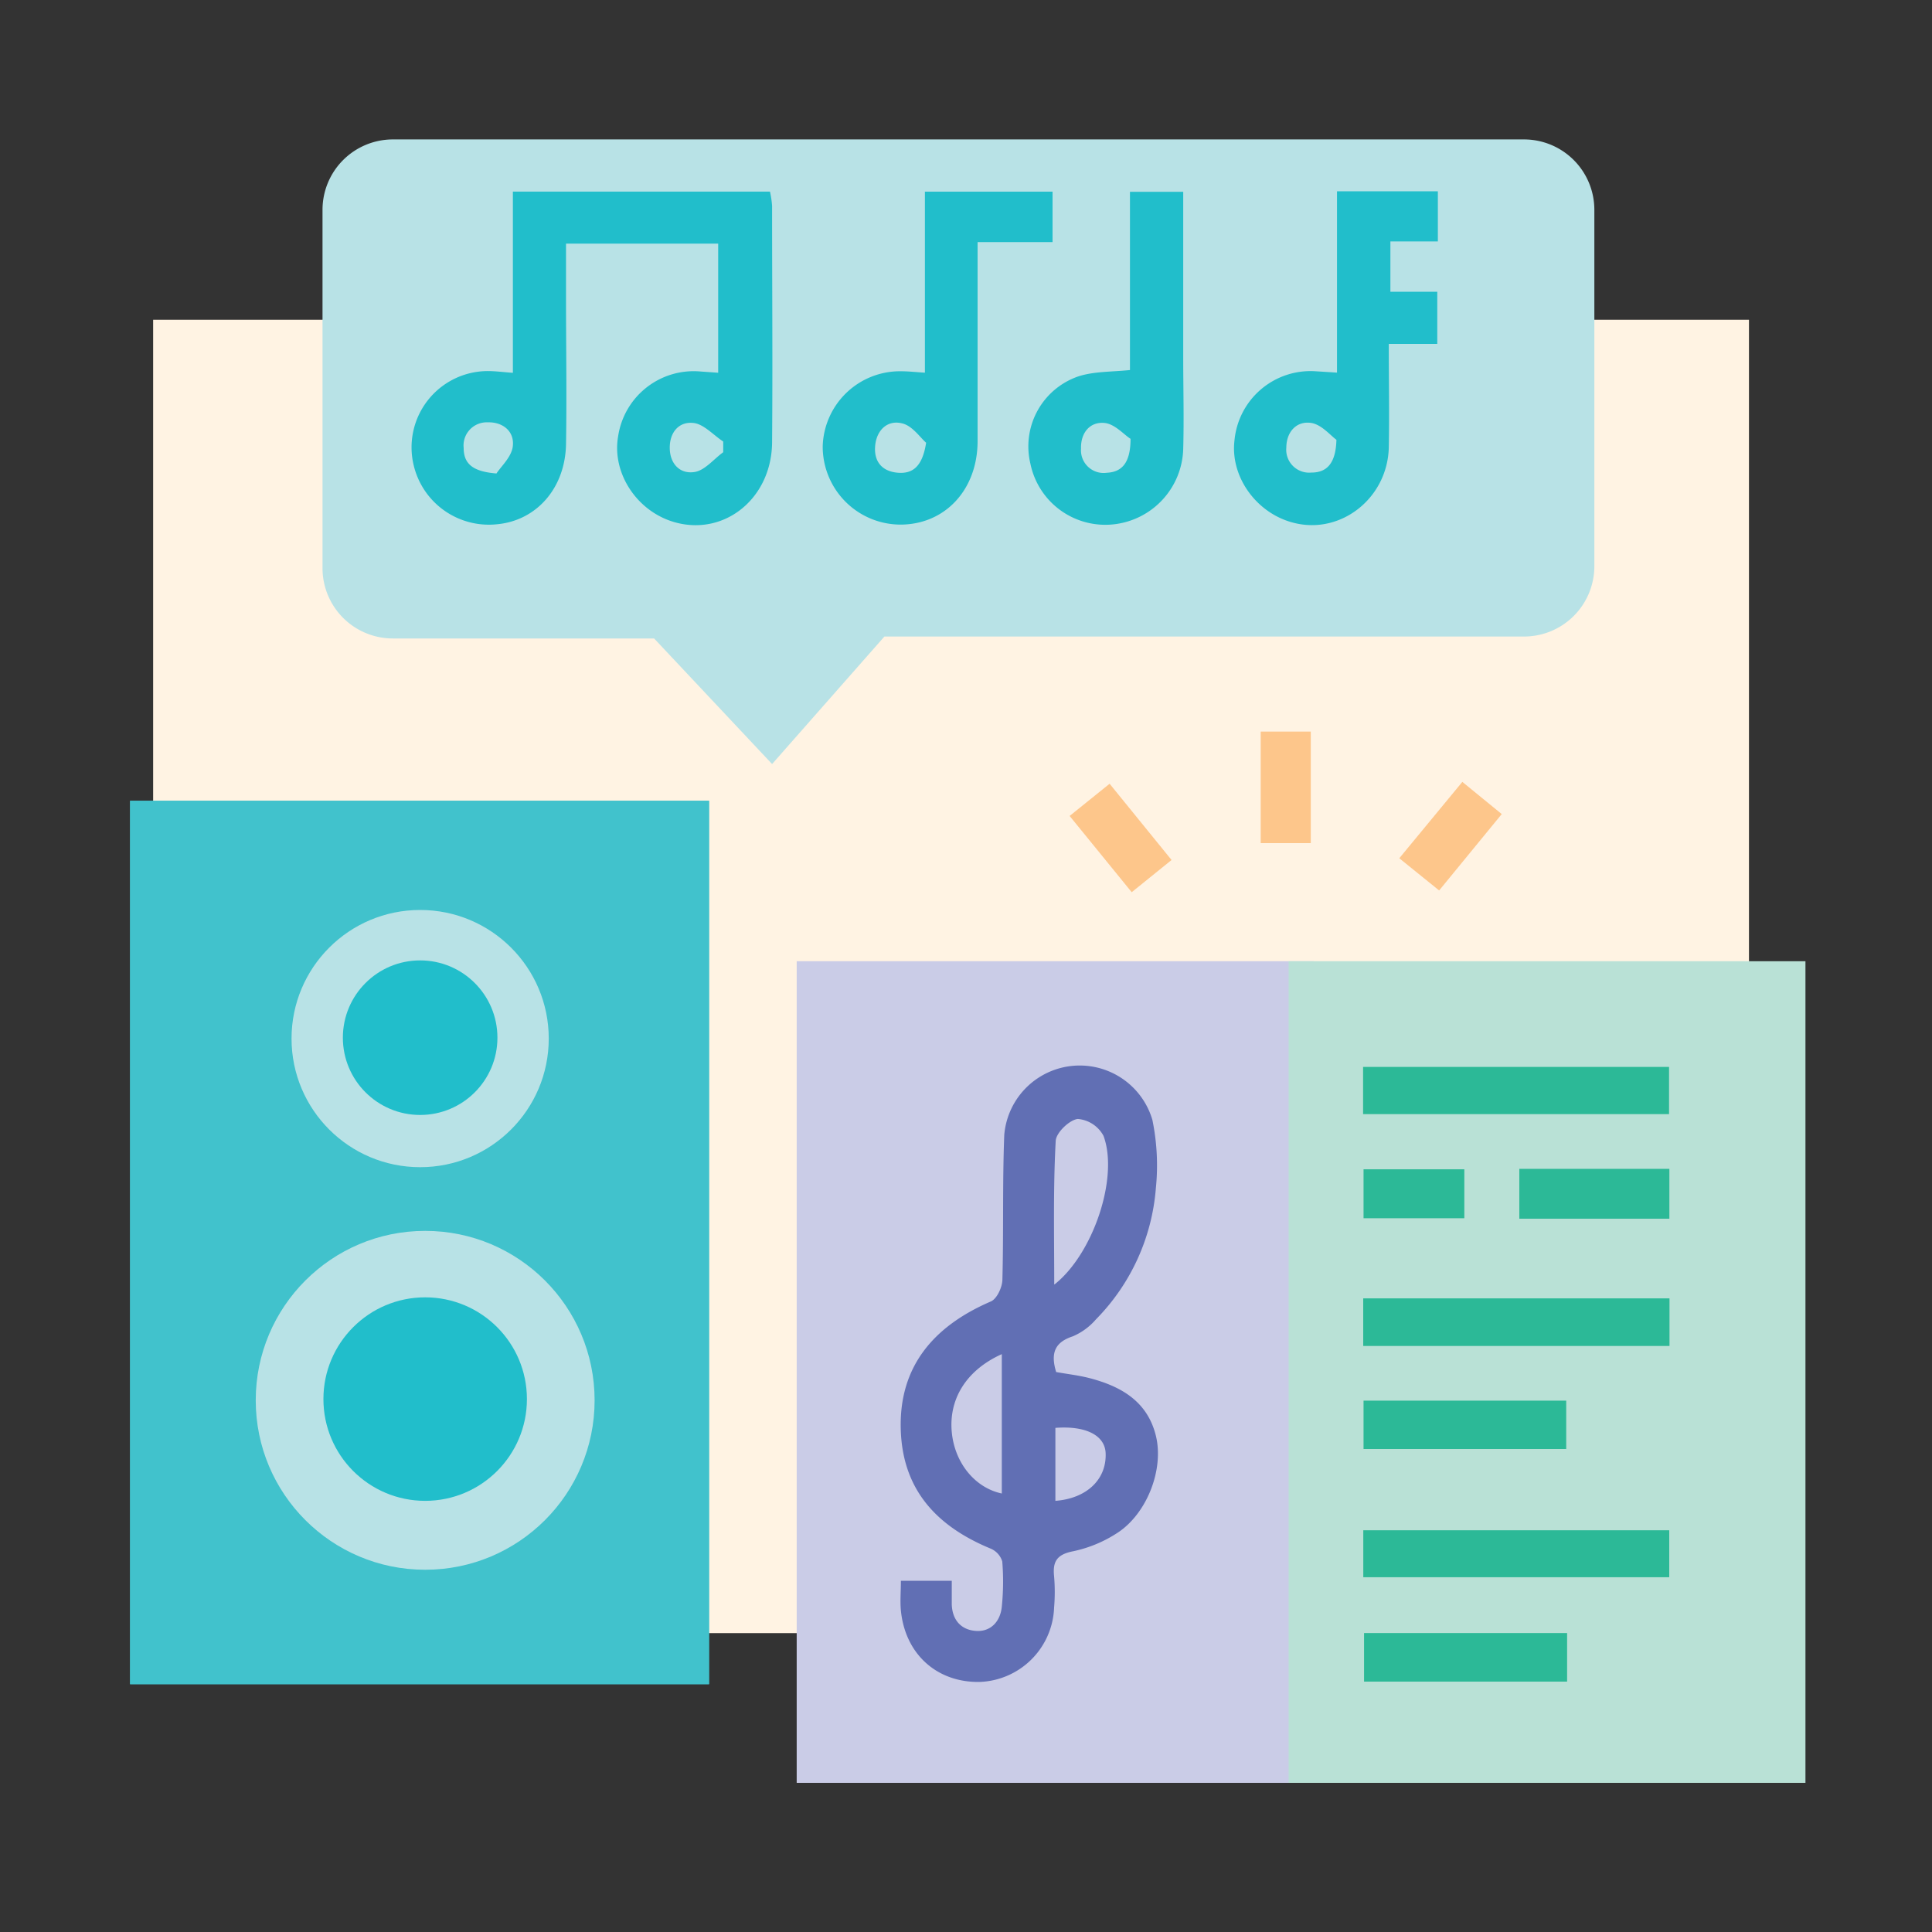 <svg id="Layer_1" data-name="Layer 1" xmlns="http://www.w3.org/2000/svg" viewBox="0 0 300 300"><rect x="0" y="0" width="300" height="300" fill="#333333" stroke="none"/><defs><style>.cls-1{fill:#fff3e3;}.cls-2{fill:#cacce7;}.cls-3{fill:#b9e1d6;}.cls-4{fill:#b8e2e6;}.cls-5{fill:#41c2cc;}.cls-6{fill:#21becb;}.cls-7{fill:#fdc68b;}.cls-8{fill:#2cb997;}.cls-9{fill:#616fb4;}</style></defs><rect class="cls-1" x="23.78" y="49.65" width="247.8" height="203.94"/><rect class="cls-2" x="123.71" y="149.26" width="80.25" height="127.58"/><rect class="cls-3" x="200.1" y="149.26" width="80.25" height="127.58"/><path class="cls-4" d="M61,21.65H236.65a10.93,10.93,0,0,1,10.92,10.93V87.91a10.92,10.92,0,0,1-10.92,10.93H137.33l-17.44,19.8-18.32-19.5H61A10.92,10.92,0,0,1,50.08,88.22V32.58A10.93,10.93,0,0,1,61,21.65Z"/><rect class="cls-5" x="20.2" y="124.34" width="89.9" height="137.18"/><circle class="cls-4" cx="66.02" cy="217.44" r="26.31"/><path class="cls-6" d="M111.52,57.88V37.83H87.89v8.35c0,7.63.13,15.25,0,22.87-.16,6.84-4.66,11.82-10.75,12.36a12,12,0,0,1-12.91-9.19,11.85,11.85,0,0,1,11.55-14.6c1.15,0,2.3.16,3.86.27V29.75h39.92a14.42,14.42,0,0,1,.33,2.23c0,12.25.1,24.49,0,36.73-.08,8.6-7.24,14.46-14.91,12.44-6-1.58-10-7.63-9-13.38a11.86,11.86,0,0,1,12.84-10.08ZM77.09,73.52c.7-1.08,2.31-2.53,2.53-4.16.32-2.35-1.52-3.85-3.88-3.78a3.6,3.6,0,0,0-3.74,4C72,72.14,73.59,73.24,77.09,73.52Zm35.21-3.3,0-1.66c-1.52-1-3-2.69-4.59-2.88-2.27-.27-3.75,1.44-3.71,3.93s1.67,4.07,3.92,3.67C109.48,73,110.83,71.29,112.3,70.22Z"/><path class="cls-6" d="M207.61,57.86V29.7h15.66v7.79H215.9V45.3h7.28v8.1h-7.53c0,5.6.1,10.86,0,16.12C215.44,77.31,208.29,83,201,81.21c-5.86-1.41-10-7.17-9.31-12.83a11.86,11.86,0,0,1,12.6-10.73Zm-.09,10.43c-.93-.67-2.32-2.38-3.93-2.62-2.25-.33-3.83,1.36-3.85,3.82a3.56,3.56,0,0,0,3.87,3.89C206,73.39,207.42,72,207.52,68.29Z"/><path class="cls-6" d="M151.8,37.59c0,10.68,0,20.82,0,31-.05,7.53-5.11,12.87-12,12.87a12.11,12.11,0,0,1-12.05-12.16,12,12,0,0,1,12.17-11.65c1.13,0,2.25.13,3.7.22V29.76h19.82v7.83Zm-8,31.15c-.93-.81-2.15-2.65-3.73-3-2.23-.56-3.93,1-4.17,3.43s1,4,3.45,4.23S143.25,72.35,143.81,68.74Z"/><path class="cls-6" d="M183.73,29.78c0,8.7,0,17.21,0,25.73,0,4.73.13,9.46,0,14.18A12.12,12.12,0,0,1,173,81.41,11.87,11.87,0,0,1,160,72a11.49,11.49,0,0,1,7.4-13.54c2.42-.8,5.13-.7,8.06-1V29.78Zm-8.18,38.36c-1-.63-2.43-2.29-4-2.46-2.26-.24-3.76,1.47-3.69,4a3.52,3.52,0,0,0,4,3.73C174.22,73.3,175.55,71.86,175.55,68.14Z"/><path class="cls-7" d="M195.76,130.92V113.6h7.78v17.32Z"/><path class="cls-7" d="M227.07,121.41l6.12,5-9.72,11.86-6.19-5Z"/><path class="cls-7" d="M181.92,133.54l-6.19,5-9.64-11.84,6.21-5Z"/><path class="cls-8" d="M211.66,173v-7.33h47.51V173Z"/><path class="cls-8" d="M211.68,209v-7.39h47.56V209Z"/><path class="cls-8" d="M211.69,244.91v-7.29H259.2v7.29Z"/><path class="cls-8" d="M243.2,225H211.73v-7.51H243.2Z"/><path class="cls-8" d="M243.34,253.58v7.54H211.81v-7.54Z"/><path class="cls-8" d="M259.22,189.24h-23.3V181.5h23.3Z"/><path class="cls-8" d="M227.38,181.57v7.6H211.73v-7.6Z"/><path class="cls-9" d="M164,213.05c1.72.31,3.43.5,5.09.92,4.93,1.27,9.08,3.59,10.4,9,1.26,5.2-1.37,12-5.9,15a20.11,20.11,0,0,1-6.91,2.9c-2.53.49-3.25,1.55-3,3.91a29,29,0,0,1,0,4.84,12,12,0,0,1-11.57,11.55c-6.63.11-11.56-4.33-12.22-11.09-.14-1.46,0-2.94,0-4.62h7.9c0,1.21,0,2.42,0,3.64.07,2.45,1.45,4,3.78,4.15s3.82-1.55,4-3.88a38,38,0,0,0,.06-6.91,3.17,3.17,0,0,0-1.82-2c-9.25-3.82-13.86-10-13.95-19s4.74-15.39,14-19.37c.93-.4,1.76-2.18,1.79-3.34.2-7.5,0-15,.29-22.51a11.76,11.76,0,0,1,23-2.35,35,35,0,0,1,.54,10.63,32.65,32.65,0,0,1-9.29,20.34,9.88,9.88,0,0,1-3.59,2.64C163.88,208.39,163.07,210,164,213.05Zm-.25-13.61c6-4.74,10-16.61,7.6-23.07a5,5,0,0,0-4-2.62c-1.31.16-3.37,2.15-3.42,3.41C163.53,184.49,163.7,191.84,163.7,199.44Zm-8.19,10.83c-5.58,2.51-8.32,7.08-7.75,12.3.51,4.68,3.63,8.47,7.75,9.34Zm8.32,22.78c4.89-.36,8-3.37,7.8-7.46-.15-2.73-3.1-4.23-7.8-3.87Z"/><path class="cls-5" d="M110.1,261.52H20.2V124.34h89.9Zm-81.38-8.33h72.85V132.67H28.72Z"/><circle class="cls-6" cx="66.02" cy="217.25" r="15.8"/><circle class="cls-4" cx="65.24" cy="161.27" r="19.97"/><circle class="cls-6" cx="65.24" cy="161.13" r="12"/></svg>